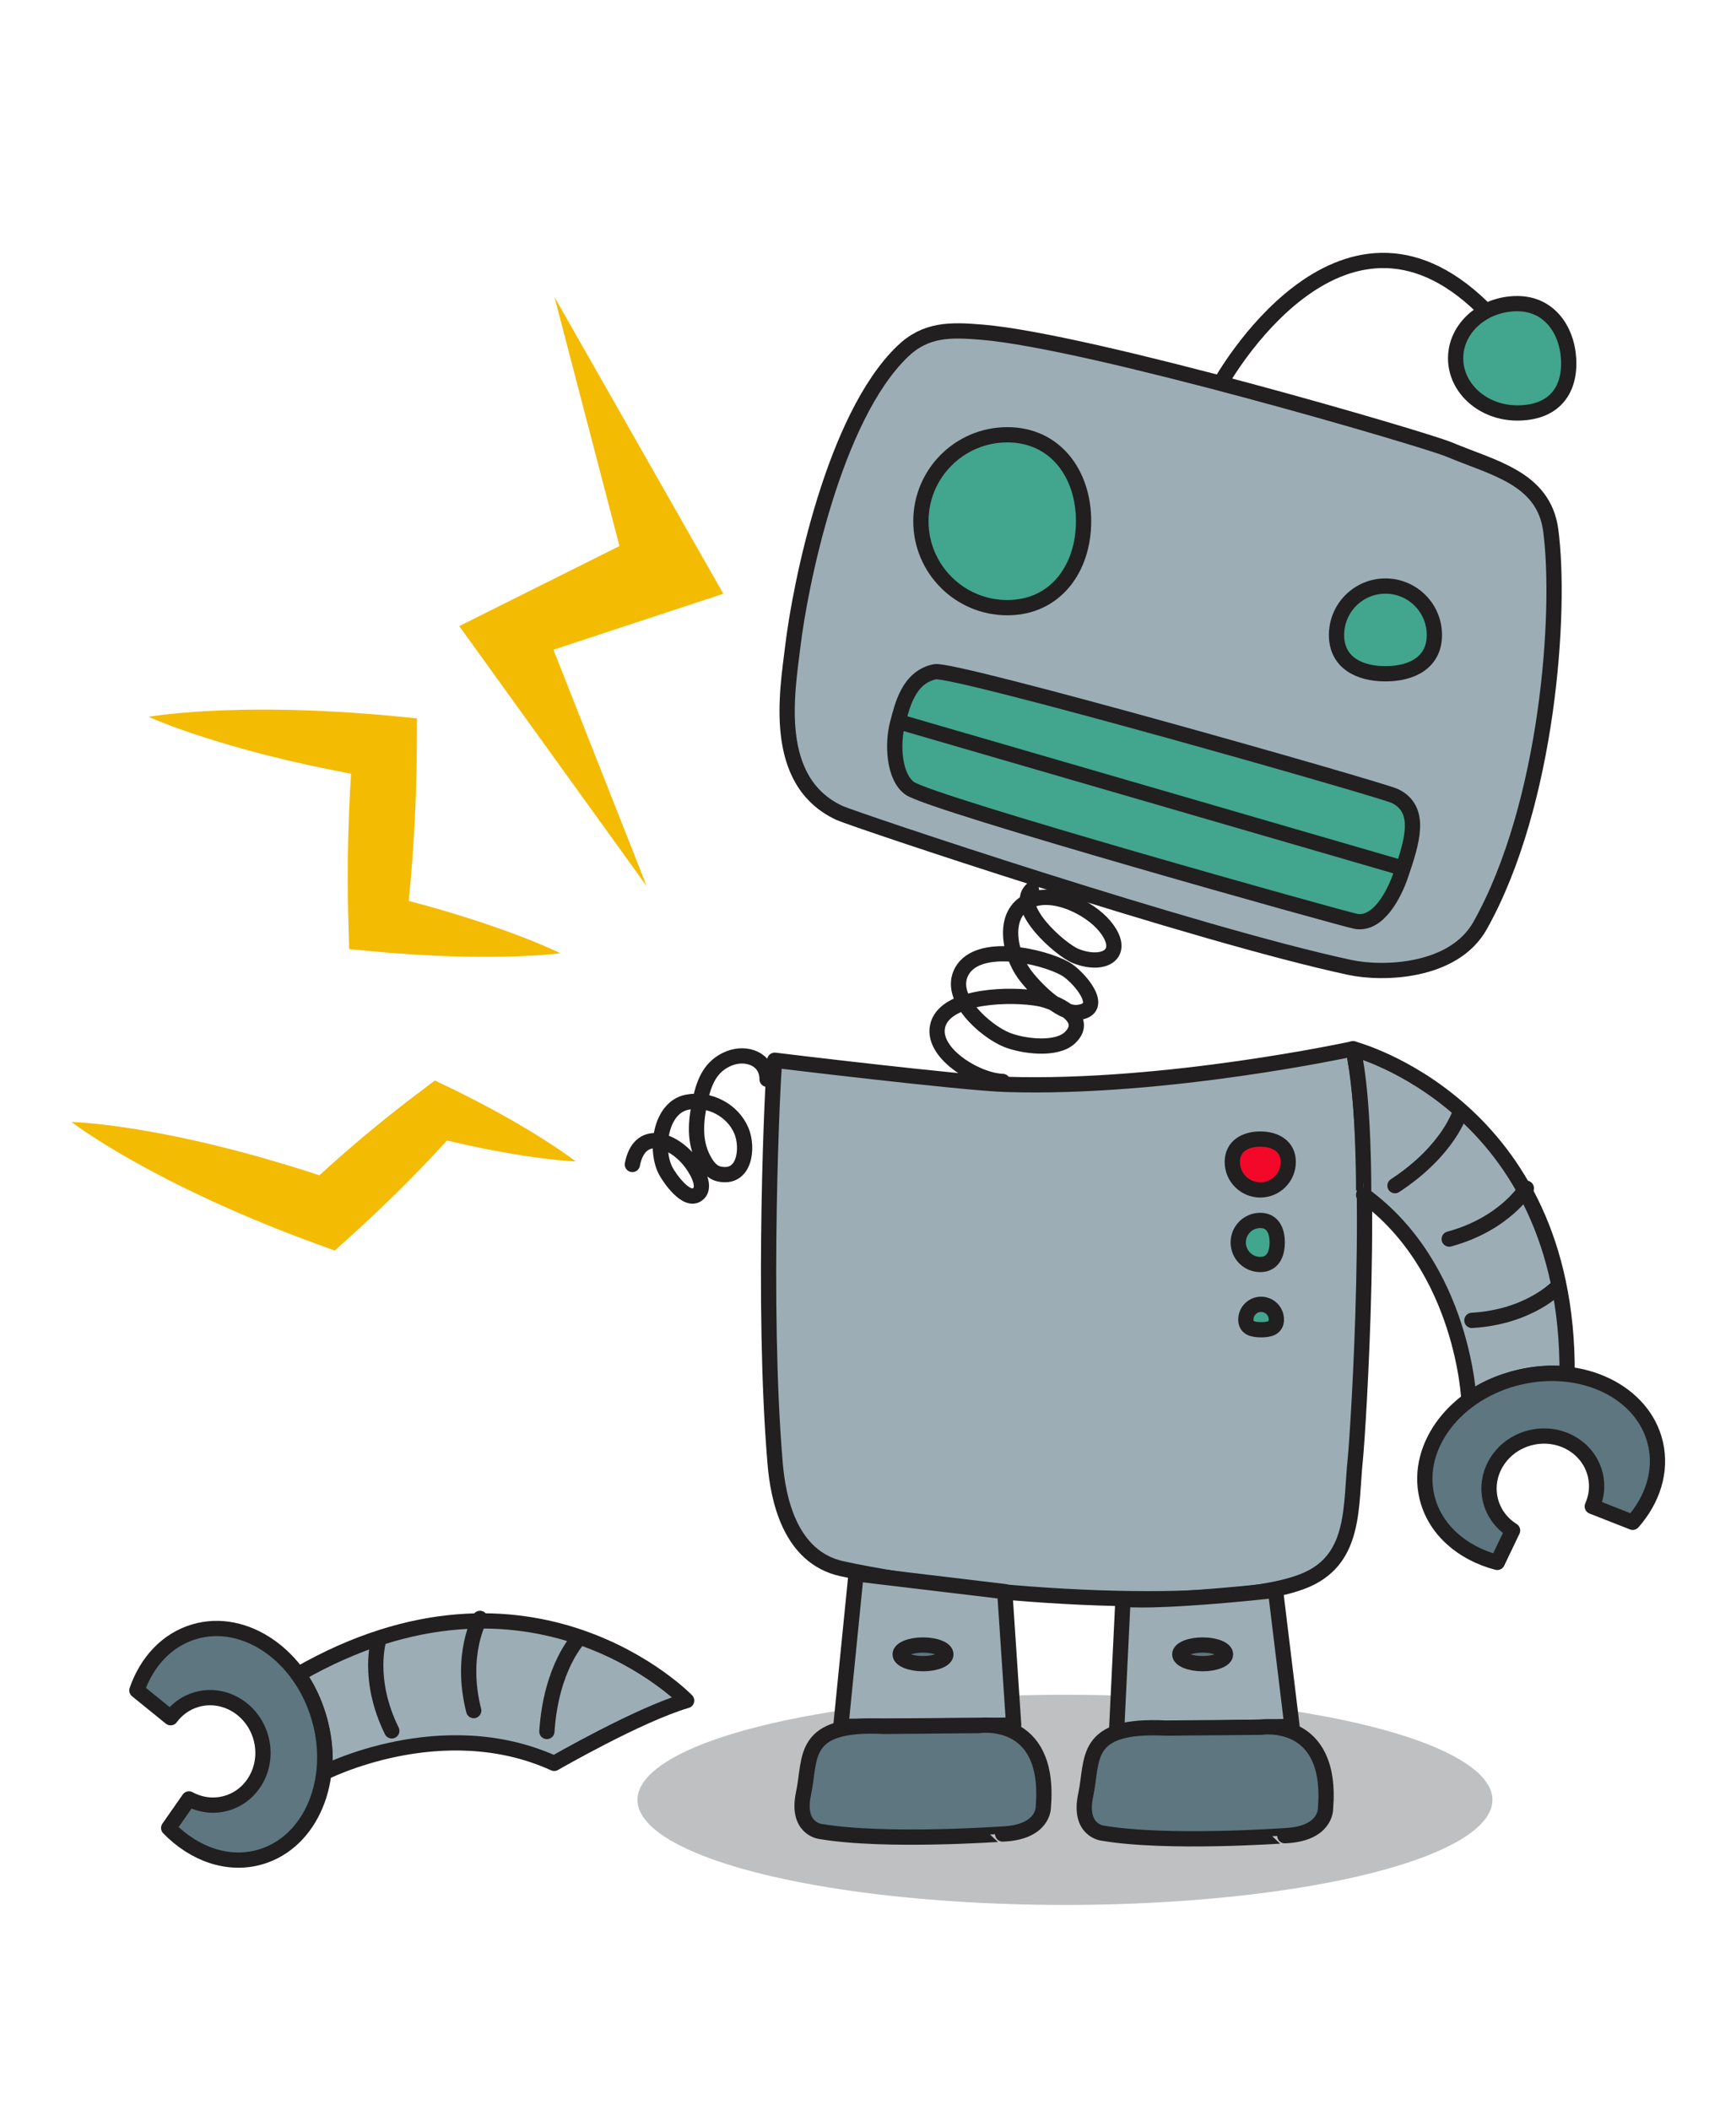 <?xml version="1.0" encoding="utf-8"?>
<!-- Generator: Adobe Illustrator 16.0.0, SVG Export Plug-In . SVG Version: 6.00 Build 0)  -->
<!DOCTYPE svg PUBLIC "-//W3C//DTD SVG 1.1//EN" "http://www.w3.org/Graphics/SVG/1.1/DTD/svg11.dtd">
<svg version="1.1" xmlns="http://www.w3.org/2000/svg" xmlns:xlink="http://www.w3.org/1999/xlink" x="0px" y="0px" width="474px"
	 height="576px" viewBox="0 0 474 576" enable-background="new 0 0 474 576" xml:space="preserve">
<g id="Background">
</g>
<g id="Object">
</g>
<g id="Designed_by_Freepik" display="none">
</g>
<g id="Layer_4">
	<ellipse fill="#BFC0C1" cx="290.775" cy="491.338" rx="116.722" ry="28.689"/>
	<polygon fill="#F4BB03" points="176.587,241.941 125.392,170.915 169.143,149.066 151.407,81.106 197.489,162.086 151.119,177.361 
			"/>
	<g>
		<path fill="#F4BB03" d="M19.51,306.279c1.619,0.055,3.212,0.187,4.803,0.323c1.584,0.154,3.169,0.308,4.736,0.51
			c1.574,0.182,3.136,0.401,4.694,0.628c1.564,0.209,3.106,0.482,4.658,0.729c1.555,0.238,3.086,0.542,4.627,0.819
			c1.543,0.27,3.071,0.581,4.599,0.897c1.526,0.317,3.062,0.609,4.574,0.967l4.552,1.029l4.521,1.116
			c1.509,0.369,3.014,0.746,4.505,1.162l4.485,1.217c1.497,0.4,2.973,0.863,4.459,1.292c2.973,0.859,5.933,1.756,8.875,2.702
			c2.943,0.945,5.875,1.919,8.796,2.927l-9.103,1.854c2.5-2.331,5.019-4.641,7.576-6.909c2.547-2.28,5.139-4.51,7.749-6.721
			c1.302-1.108,2.639-2.179,3.957-3.271c1.331-1.078,2.626-2.193,3.985-3.239l4.043-3.178c1.341-1.066,2.736-2.073,4.102-3.113
			l4.017-3.058l3.337,1.594c1.511,0.721,3.02,1.447,4.512,2.219c1.494,0.767,3,1.504,4.485,2.293l4.454,2.378l4.419,2.476
			c2.929,1.695,5.847,3.424,8.722,5.267c1.441,0.91,2.869,1.86,4.293,2.819c1.415,0.984,2.834,1.959,4.215,3.034
			c-1.75-0.066-3.462-0.235-5.179-0.393c-1.707-0.184-3.41-0.376-5.1-0.608c-3.387-0.442-6.731-0.999-10.064-1.588l-4.975-0.951
			l-4.938-1.051c-1.646-0.352-3.271-0.758-4.908-1.134c-1.639-0.37-3.261-0.786-4.881-1.207l7.354-1.465
			c-1.151,1.272-2.273,2.577-3.449,3.823l-3.508,3.76c-1.156,1.268-2.379,2.463-3.564,3.698c-1.199,1.221-2.379,2.462-3.594,3.666
			c-2.424,2.413-4.864,4.809-7.352,7.153c-2.477,2.356-4.991,4.671-7.525,6.965l-4.075,3.688l-5.027-1.834
			c-2.902-1.059-5.792-2.151-8.673-3.273c-2.88-1.121-5.742-2.291-8.593-3.498c-1.424-0.605-2.86-1.176-4.275-1.809l-4.248-1.885
			c-1.42-0.616-2.826-1.273-4.229-1.938l-4.213-1.984l-4.182-2.071c-1.399-0.677-2.775-1.417-4.16-2.134s-2.768-1.439-4.136-2.202
			c-1.37-0.757-2.75-1.486-4.107-2.282c-1.359-0.786-2.729-1.546-4.075-2.371c-1.353-0.807-2.703-1.62-4.039-2.473
			c-1.345-0.83-2.672-1.711-3.998-2.59C22.12,308.16,20.802,307.258,19.51,306.279z"/>
	</g>
	<g>
		<path fill="#F4BB03" d="M152.992,260.224c-2.186,0.273-4.354,0.442-6.517,0.578c-1.081,0.066-2.163,0.138-3.239,0.175
			c-1.076,0.04-2.157,0.107-3.23,0.125c-2.15,0.06-4.297,0.105-6.438,0.102c-2.145,0.031-4.275-0.023-6.412-0.047
			c-2.136-0.022-4.258-0.127-6.389-0.187c-2.128-0.071-4.244-0.212-6.367-0.314c-2.124-0.098-4.231-0.292-6.348-0.433
			c-1.057-0.084-2.117-0.139-3.17-0.245l-3.16-0.294l-6.393-0.594l-0.199-7.538c-0.053-2.002-0.135-4.005-0.134-6.004l-0.052-5.999
			c0.003-3.998,0.051-7.994,0.168-11.988c0.219-7.986,0.632-15.965,1.279-23.934l7.594,9.025c-2.679-0.427-5.345-0.953-8.018-1.43
			c-2.675-0.463-5.334-1.043-7.999-1.578c-2.667-0.518-5.318-1.162-7.977-1.748c-2.658-0.593-5.302-1.29-7.954-1.93
			c-2.641-0.722-5.291-1.375-7.924-2.158c-2.639-0.741-5.268-1.552-7.896-2.373c-2.624-0.848-5.245-1.728-7.857-2.667
			c-2.61-0.962-5.218-1.945-7.804-3.093c2.793-0.453,5.564-0.742,8.333-1.01c2.766-0.245,5.523-0.432,8.277-0.585
			c2.751-0.127,5.5-0.243,8.24-0.29c2.746-0.09,5.475-0.049,8.213-0.076c2.727,0.055,5.461,0.052,8.182,0.153
			c2.721,0.108,5.448,0.157,8.16,0.334c2.713,0.159,5.433,0.273,8.137,0.505c2.707,0.217,5.419,0.385,8.119,0.652l7.642,0.76
			l-0.048,8.266c-0.047,7.994-0.327,15.979-0.803,23.955c-0.229,3.987-0.529,7.973-0.873,11.956l-0.572,5.973
			c-0.172,1.991-0.429,3.979-0.654,5.969l-6.592-8.132l3.086,0.747c1.029,0.241,2.051,0.532,3.077,0.796
			c2.048,0.554,4.104,1.054,6.146,1.65c2.041,0.592,4.089,1.145,6.125,1.768c2.034,0.635,4.076,1.225,6.104,1.896
			c2.028,0.671,4.062,1.311,6.081,2.035c2.025,0.69,4.042,1.431,6.056,2.185c1.01,0.364,2.011,0.778,3.016,1.165
			c1.006,0.385,2.007,0.803,3.008,1.216C149.018,258.394,151.014,259.256,152.992,260.224z"/>
	</g>
	
		<path fill="#9CADB6" stroke="#211F1F" stroke-width="4.165" stroke-linecap="round" stroke-linejoin="round" stroke-miterlimit="10" d="
		M395.742,122.734c11.932,5.033,25.782,7.732,27.676,22.043c2.934,22.15-0.71,74.727-19.277,107.869
		c-7.228,12.902-26.613,13.373-35.571,11.453c-42.347-9.081-135.652-40.461-139.337-42.167
		c-18.74-8.675-14.227-33.232-12.784-45.354c2.032-17.081,11.222-62.575,29.963-80.621c6.356-6.121,12.997-6.008,21.808-5.266
		C297.774,93.182,389.041,119.907,395.742,122.734z"/>
	
		<path fill="#9CADB6" stroke="#211F1F" stroke-width="4.165" stroke-linecap="round" stroke-linejoin="round" stroke-miterlimit="10" d="
		M370.066,398.215c-1.331,12.879,0.133,26.914-13.001,32.905c-20.328,9.274-90.021,5.21-127.14-2.87
		c-14.45-3.146-17.488-19.5-18.269-28.627c-3.682-43.154-0.679-106.169-0.124-110.189c0,0,50.96,6.204,63.161,6.594
		c43.728,1.388,94.743-9.718,94.743-9.718C375.686,315.302,370.812,390.979,370.066,398.215z"/>
	
		<path fill="#42A58D" stroke="#211F1F" stroke-width="4.165" stroke-linecap="round" stroke-linejoin="round" stroke-miterlimit="10" d="
		M295.863,142.286c0,13.034-7.789,23.601-20.821,23.601c-13.033,0-23.6-10.566-23.6-23.601c0-13.031,10.566-23.598,23.6-23.598
		C288.074,118.688,295.863,129.255,295.863,142.286z"/>
	
		<path fill="#42A58D" stroke="#211F1F" stroke-width="4.165" stroke-linecap="round" stroke-linejoin="round" stroke-miterlimit="10" d="
		M391.648,173.348c0,7.379-5.982,10.584-13.361,10.584s-13.361-3.205-13.361-10.584c0-7.38,5.982-13.362,13.361-13.362
		S391.648,165.968,391.648,173.348z"/>
	
		<path fill="#42A58D" stroke="#211F1F" stroke-width="4.165" stroke-linecap="round" stroke-linejoin="round" stroke-miterlimit="10" d="
		M245.102,197.367c-1.562,5.784-1.033,14.762,3.303,17.844c5.86,4.166,118.373,35.704,121.814,36.307
		c6.06,1.064,10.432-7.229,12.319-12.839c2.95-8.763,5.908-17.645-1.638-21.36c-3.508-1.729-120.338-34.957-125.579-33.941
		C247.974,184.801,246.28,193.001,245.102,197.367z"/>
	
		<polyline fill="none" stroke="#211F1F" stroke-width="4.165" stroke-linecap="round" stroke-linejoin="round" stroke-miterlimit="10" points="
		246.932,197.467 276.631,206.095 294.42,211.263 306.959,214.904 332.539,222.334 342.179,225.135 352.158,228.033 
		381.932,236.682 	"/>
	
		<path fill="none" stroke="#211F1F" stroke-width="4.165" stroke-linecap="round" stroke-linejoin="round" stroke-miterlimit="10" d="
		M333.346,104.46c0,0,32.447-58.446,71.332-20.611"/>
	
		<path fill="#42A58D" stroke="#211F1F" stroke-width="4.165" stroke-linecap="round" stroke-linejoin="round" stroke-miterlimit="10" d="
		M428.332,99.199c0-8.241-4.758-16.311-14.054-16.311s-16.831,6.681-16.831,14.922c0,8.243,7.535,14.924,16.831,14.924
		S428.332,107.441,428.332,99.199z"/>
	
		<path fill="#F4082A" stroke="#211F1F" stroke-width="4.165" stroke-linecap="round" stroke-linejoin="round" stroke-miterlimit="10" d="
		M351.738,317.196c0,4.217-3.418,7.636-7.635,7.636s-7.635-3.419-7.635-7.636s3.418-6.247,7.635-6.247
		S351.738,312.979,351.738,317.196z"/>
	
		<path fill="#42A58D" stroke="#211F1F" stroke-width="4.165" stroke-linecap="round" stroke-linejoin="round" stroke-miterlimit="10" d="
		M348.73,339.175c0,3.324-1.306,6.015-4.627,6.015s-6.016-2.69-6.016-6.015c0-3.323,2.694-6.014,6.016-6.014
		S348.73,335.852,348.73,339.175z"/>
	
		<path fill="#42A58D" stroke="#211F1F" stroke-width="4.165" stroke-linecap="round" stroke-linejoin="round" stroke-miterlimit="10" d="
		M348.499,360.229c0,2.298-1.863,2.776-4.163,2.776c-2.302,0-4.165-0.479-4.165-2.776c0-2.3,1.863-4.165,4.165-4.165
		C346.636,356.064,348.499,357.93,348.499,360.229z"/>
	
		<path fill="#9CADB6" stroke="#211F1F" stroke-width="4.165" stroke-linecap="round" stroke-linejoin="round" stroke-miterlimit="10" d="
		M369.438,286.31c0,0,58.91,15.242,58.448,88.816c0,0-5.554-1.071-14,1.099c-8.819,2.264-12.809,6.042-12.809,6.042
		s-1.446-36.15-28.747-56.048C372.33,326.219,372.561,299.611,369.438,286.31z"/>
	
		<path fill="none" stroke="#211F1F" stroke-width="4.165" stroke-linecap="round" stroke-linejoin="round" stroke-miterlimit="10" d="
		M398.706,303.547c0,0-3.009,10.41-17.816,20.127"/>
	
		<path fill="none" stroke="#211F1F" stroke-width="4.165" stroke-linecap="round" stroke-linejoin="round" stroke-miterlimit="10" d="
		M416.752,324.37c0,0-5.786,9.716-21.056,13.88"/>
	
		<path fill="none" stroke="#211F1F" stroke-width="4.165" stroke-linecap="round" stroke-linejoin="round" stroke-miterlimit="10" d="
		M425.362,351.217c0,0-7.669,8.313-23.471,9.231"/>
	
		<path fill="#5D767F" stroke="#211F1F" stroke-width="4.165" stroke-linecap="round" stroke-linejoin="round" stroke-miterlimit="10" d="
		M412.996,417.799c-2.984-1.875-5.239-4.803-6.081-8.414c-1.752-7.521,3.247-15.112,11.169-16.959
		c7.92-1.844,15.76,2.754,17.515,10.275c0.688,2.953,0.322,5.914-0.842,8.536l11.038,4.337c5.444-6.169,7.981-13.945,6.21-21.549
		c-3.263-14-19.879-22.094-37.115-18.076c-17.235,4.016-28.562,18.622-25.3,32.623c2.08,8.924,9.598,15.432,19.234,17.946
		L412.996,417.799z"/>
	
		<path fill="#9CADB6" stroke="#211F1F" stroke-width="4.165" stroke-linecap="round" stroke-linejoin="round" stroke-miterlimit="10" d="
		M187.481,464.236c0,0-42.28-43.761-106.082-7.123c0,0,3.668,4.306,5.938,12.725c2.373,8.792,1.049,14.122,1.049,14.122
		s32.174-16.543,62.937-2.584C151.323,481.376,174.366,468.069,187.481,464.236z"/>
	
		<path fill="none" stroke="#211F1F" stroke-width="4.165" stroke-linecap="round" stroke-linejoin="round" stroke-miterlimit="10" d="
		M158.063,447.254c0,0-7.577,7.746-8.741,25.418"/>
	
		<path fill="none" stroke="#211F1F" stroke-width="4.165" stroke-linecap="round" stroke-linejoin="round" stroke-miterlimit="10" d="
		M131.054,441.804c0,0-5.606,9.821-1.712,25.162"/>
	
		<path fill="none" stroke="#211F1F" stroke-width="4.165" stroke-linecap="round" stroke-linejoin="round" stroke-miterlimit="10" d="
		M103.447,447.533c0,0-3.457,10.77,3.527,24.974"/>
	
		<path fill="#5D767F" stroke="#211F1F" stroke-width="4.165" stroke-linecap="round" stroke-linejoin="round" stroke-miterlimit="10" d="
		M51.595,491.088c3.101,1.674,6.757,2.195,10.317,1.148c7.405-2.181,11.551-10.269,9.258-18.07
		c-2.295-7.802-10.161-12.363-17.571-10.184c-2.907,0.855-5.304,2.633-7.013,4.936l-9.21-7.47
		c2.686-7.775,8.205-13.815,15.695-16.017c13.79-4.057,29.017,6.419,34.01,23.396c4.991,16.979-2.138,34.032-15.93,38.087
		c-8.792,2.586-18.157-0.752-25.094-7.899L51.595,491.088z"/>
	
		<polygon fill="#9CADB6" stroke="#211F1F" stroke-width="4.165" stroke-linecap="round" stroke-linejoin="round" stroke-miterlimit="10" points="
		233.744,429.638 229.58,471.283 276.777,470.936 274.348,434.496 	"/>
	
		<path fill="#9CADB6" stroke="#211F1F" stroke-width="4.165" stroke-linecap="round" stroke-linejoin="round" stroke-miterlimit="10" d="
		M306.622,436.58l-1.735,35.744l47.893-1.041l-4.512-37.135C348.268,434.148,318.336,437.533,306.622,436.58z"/>
	
		<path fill="#5D767F" stroke="#211F1F" stroke-width="4.165" stroke-linecap="round" stroke-linejoin="round" stroke-miterlimit="10" d="
		M224.029,499.969c0,0-6.711-0.693-4.63-10.412c2.083-9.717-0.924-19.432,21.981-18.275l25.912-0.232
		c0,0,19.665-3.008,17.583,22.211c0,0,0.231,6.94-11.104,7.404C273.771,500.664,241.612,502.977,224.029,499.969z"/>
	
		<path fill="#5D767F" stroke="#211F1F" stroke-width="4.165" stroke-linecap="round" stroke-linejoin="round" stroke-miterlimit="10" d="
		M301.071,500.431c0,0-6.71-0.693-4.628-10.411c2.083-9.717-0.925-19.432,21.98-18.277l25.912-0.23c0,0,19.664-3.009,17.584,22.211
		c0,0,0.232,6.939-11.106,7.402C350.813,501.125,318.655,503.438,301.071,500.431z"/>
	
		<ellipse fill="#5D767F" stroke="#211F1F" stroke-width="4.165" stroke-linecap="round" stroke-linejoin="round" stroke-miterlimit="10" cx="252.021" cy="451.615" rx="6.247" ry="2.546"/>
	
		<ellipse fill="#5D767F" stroke="#211F1F" stroke-width="4.165" stroke-linecap="round" stroke-linejoin="round" stroke-miterlimit="10" cx="328.37" cy="451.615" rx="6.247" ry="2.546"/>
	
		<path fill="none" stroke="#211F1F" stroke-width="4.165" stroke-linecap="round" stroke-linejoin="round" stroke-miterlimit="10" d="
		M273.768,295.217c-7.248-0.22-20.127-8.08-17.586-15.73c2.655-7.99,20.244-8.199,27.475-6.877c4.52,0.828,14.15,5.227,8.496,10.655
		c-3.748,3.6-13.008,2.31-17.25,0.595c-5.863-2.369-16.355-11.523-12.264-18.758c4.56-8.062,21.996-4.117,28.205-0.653
		c3.446,1.923,11.629,11.136,3.373,11.956c-4.817,0.48-12.025-7.038-14.569-10.559c-3.974-5.506-6.332-16.366,1.341-19.939
		c6.574-3.061,16.467,1.904,20.578,6.816c6.226,7.44,0.164,11.377-7.764,8.294c-4.188-1.624-17.16-13.112-12.172-18.087"/>
	
		<path fill="none" stroke="#211F1F" stroke-width="4.165" stroke-linecap="round" stroke-linejoin="round" stroke-miterlimit="10" d="
		M209.451,294.639c0.008-5.592-5.718-7.563-10.349-5.716c-5.024,2.003-6.798,6.278-7.886,11.244
		c-1.097,4.995-1.785,10.49,0.393,15.306c0.904,2.002,2.33,4.447,4.658,4.988c7.167,1.653,8.092-7.126,6.189-11.723
		c-2.33-5.621-8.713-9.025-14.791-7.861c-7.439,1.425-8.891,13.066-5.909,18.732c1.049,1.988,5.868,9.016,8.894,6.279
		c2.461-2.229-0.958-7.306-2.369-9.041c-4.912-6.033-13.72-8.85-15.617,1.042"/>
</g>
</svg>
